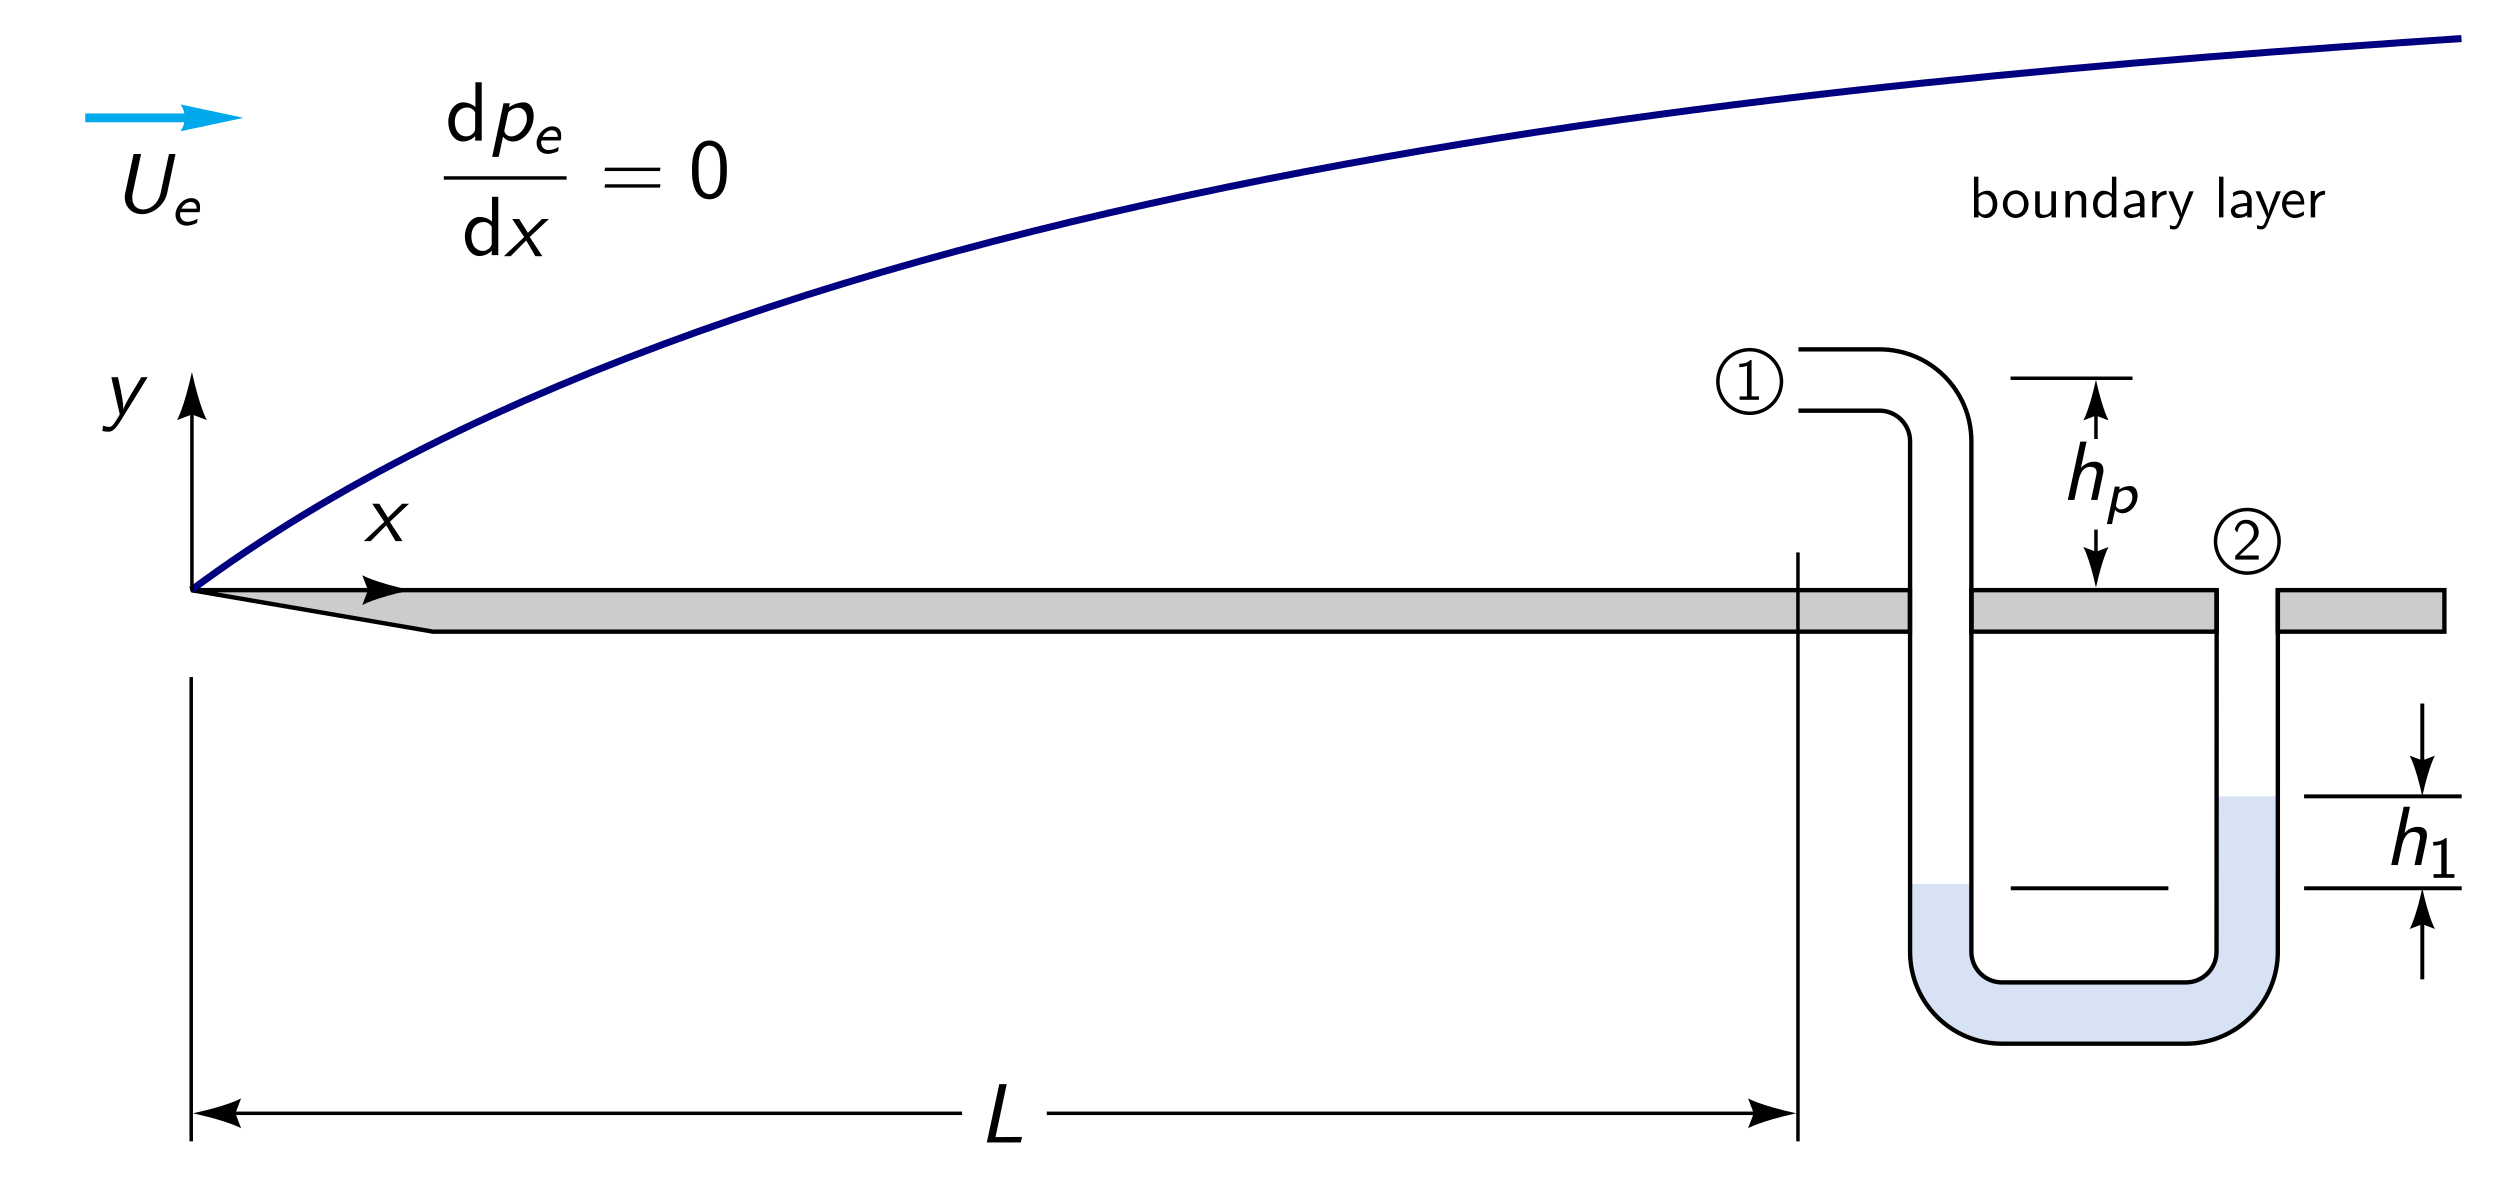 <?xml version="1.0" encoding="UTF-8" standalone="no"?>
<!-- Created with Inkscape (http://www.inkscape.org/) -->

<svg
   xmlns:dc="http://purl.org/dc/elements/1.1/"
   xmlns:cc="http://creativecommons.org/ns#"
   xmlns:rdf="http://www.w3.org/1999/02/22-rdf-syntax-ns#"
   xmlns:svg="http://www.w3.org/2000/svg"
   xmlns="http://www.w3.org/2000/svg"
   xmlns:sodipodi="http://sodipodi.sourceforge.net/DTD/sodipodi-0.dtd"
   xmlns:inkscape="http://www.inkscape.org/namespaces/inkscape"
   id="svg2"
   version="1.1"
   inkscape:version="0.92.2 (5c3e80d, 2017-08-06)"
   width="356.902"
   height="168.312"
   xml:space="preserve"
   sodipodi:docname="Problema_Teo_C1.svg"><sodipodi:namedview
     pagecolor="#ffffff"
     bordercolor="#666666"
     borderopacity="1"
     objecttolerance="10"
     gridtolerance="10"
     guidetolerance="10"
     inkscape:pageopacity="0"
     inkscape:pageshadow="2"
     inkscape:window-width="3840"
     inkscape:window-height="1973"
     id="namedview4"
     showgrid="false"
     showguides="false"
     inkscape:guide-bbox="true"
     inkscape:zoom="4.2233057"
     inkscape:cx="202.38723"
     inkscape:cy="88.640118"
     inkscape:window-x="-18"
     inkscape:window-y="-18"
     inkscape:window-maximized="1"
     inkscape:current-layer="g10"
     fit-margin-top="5"
     fit-margin-left="5"
     fit-margin-right="5"
     fit-margin-bottom="5"><sodipodi:guide
       orientation="1,0"
       position="158.238,85.472"
       id="guide4272"
       inkscape:locked="false" /><sodipodi:guide
       orientation="1,0"
       position="256.702,-25.979"
       id="guide4274"
       inkscape:locked="false" /><sodipodi:guide
       orientation="1,0"
       position="316.745,83.564"
       id="guide4276"
       inkscape:locked="false" /><sodipodi:guide
       orientation="1,0"
       position="324.866,84.572"
       id="guide4278"
       inkscape:locked="false" /><sodipodi:guide
       orientation="1,0"
       position="141.983,100.552"
       id="guide6151"
       inkscape:locked="false" /><sodipodi:guide
       id="guide6542"
       position="27.298,75.271"
       orientation="1,0"
       inkscape:locked="false" /></sodipodi:namedview><defs
     id="defs6"><clipPath
       clipPathUnits="userSpaceOnUse"
       id="clipPath18"><path
         inkscape:connector-curvature="0"
         d="m -1,667 578,0 0,-668 -578,0 0,668 z"
         id="path20" /></clipPath><clipPath
       clipPathUnits="userSpaceOnUse"
       id="clipPath24"><path
         inkscape:connector-curvature="0"
         d="m 0,666.06 576,0 0,-666 -576,0 0,666 z"
         id="path26" /></clipPath><clipPath
       clipPathUnits="userSpaceOnUse"
       id="clipPath500"><path
         inkscape:connector-curvature="0"
         d="m 55.17,302.62 180,0 0,-9 -180,0 0,9 z"
         id="path502" /></clipPath><clipPath
       clipPathUnits="userSpaceOnUse"
       id="clipPath548"><path
         inkscape:connector-curvature="0"
         d="m 45.05,379.82 207.35,0 0,-133.66 -207.35,0 0,133.66 z"
         clip-rule="evenodd"
         id="path550" /></clipPath><clipPath
       clipPathUnits="userSpaceOnUse"
       id="clipPath554"><path
         inkscape:connector-curvature="0"
         d="m -1,667 578,0 0,-668 -578,0 0,668 z"
         id="path556" /></clipPath><clipPath
       clipPathUnits="userSpaceOnUse"
       id="clipPath560"><path
         inkscape:connector-curvature="0"
         d="m 0,666.06 576,0 0,-666 -576,0 0,666 z"
         id="path562" /></clipPath><clipPath
       clipPathUnits="userSpaceOnUse"
       id="clipPath628"><path
         inkscape:connector-curvature="0"
         d="m -1,667 578,0 0,-668 -578,0 0,668 z"
         id="path630" /></clipPath><clipPath
       clipPathUnits="userSpaceOnUse"
       id="clipPath634"><path
         inkscape:connector-curvature="0"
         d="m 0,666.06 576,0 0,-666 -576,0 0,666 z"
         id="path636" /></clipPath><clipPath
       clipPathUnits="userSpaceOnUse"
       id="clipPath646"><path
         inkscape:connector-curvature="0"
         d="m 302.76,468.93 202.34,0 0,-63.85 -202.34,0 0,63.85 z"
         clip-rule="evenodd"
         id="path648" /></clipPath><clipPath
       clipPathUnits="userSpaceOnUse"
       id="clipPath652"><path
         inkscape:connector-curvature="0"
         d="m -1,667 578,0 0,-668 -578,0 0,668 z"
         id="path654" /></clipPath><clipPath
       clipPathUnits="userSpaceOnUse"
       id="clipPath658"><path
         inkscape:connector-curvature="0"
         d="m 0,666.06 576,0 0,-666 -576,0 0,666 z"
         id="path660" /></clipPath><clipPath
       clipPathUnits="userSpaceOnUse"
       id="clipPath714"><path
         inkscape:connector-curvature="0"
         d="m -1,667 578,0 0,-668 -578,0 0,668 z"
         id="path716" /></clipPath><clipPath
       clipPathUnits="userSpaceOnUse"
       id="clipPath720"><path
         inkscape:connector-curvature="0"
         d="m 0,666.06 576,0 0,-666 -576,0 0,666 z"
         id="path722" /></clipPath><clipPath
       clipPathUnits="userSpaceOnUse"
       id="clipPath732"><path
         inkscape:connector-curvature="0"
         d="m 276.66,225.91 235,0 0,-9 -235,0 0,9 z"
         id="path734" /></clipPath><clipPath
       clipPathUnits="userSpaceOnUse"
       id="clipPath780"><path
         inkscape:connector-curvature="0"
         d="m 265.63,310.91 252.78,0 0,-139.92 -252.78,0 0,139.92 z"
         clip-rule="evenodd"
         id="path782" /></clipPath><clipPath
       clipPathUnits="userSpaceOnUse"
       id="clipPath786"><path
         inkscape:connector-curvature="0"
         d="m -1,667 578,0 0,-668 -578,0 0,668 z"
         id="path788" /></clipPath><clipPath
       clipPathUnits="userSpaceOnUse"
       id="clipPath792"><path
         inkscape:connector-curvature="0"
         d="m 0,666.06 576,0 0,-666 -576,0 0,666 z"
         id="path794" /></clipPath><clipPath
       clipPathUnits="userSpaceOnUse"
       id="clipPath892"><path
         inkscape:connector-curvature="0"
         d="m -1,667 578,0 0,-668 -578,0 0,668 z"
         id="path894" /></clipPath><clipPath
       clipPathUnits="userSpaceOnUse"
       id="clipPath898"><path
         inkscape:connector-curvature="0"
         d="m 0,666.06 576,0 0,-666 -576,0 0,666 z"
         id="path900" /></clipPath><clipPath
       clipPathUnits="userSpaceOnUse"
       id="clipPath1016"><path
         inkscape:connector-curvature="0"
         d="m 11.7,527.12 29.43,0 0,-20.7 -29.43,0 0,20.7 z"
         clip-rule="evenodd"
         id="path1018" /></clipPath><clipPath
       clipPathUnits="userSpaceOnUse"
       id="clipPath1022"><path
         inkscape:connector-curvature="0"
         d="m -1,667 578,0 0,-668 -578,0 0,668 z"
         id="path1024" /></clipPath><clipPath
       clipPathUnits="userSpaceOnUse"
       id="clipPath1028"><path
         inkscape:connector-curvature="0"
         d="m 0,666.06 576,0 0,-666 -576,0 0,666 z"
         id="path1030" /></clipPath><clipPath
       clipPathUnits="userSpaceOnUse"
       id="clipPath1042"><path
         inkscape:connector-curvature="0"
         d="m 11,215.97 29.43,0 0,-20.7 -29.43,0 0,20.7 z"
         clip-rule="evenodd"
         id="path1044" /></clipPath><clipPath
       clipPathUnits="userSpaceOnUse"
       id="clipPath1048"><path
         inkscape:connector-curvature="0"
         d="m -1,667 578,0 0,-668 -578,0 0,668 z"
         id="path1050" /></clipPath><clipPath
       clipPathUnits="userSpaceOnUse"
       id="clipPath1054"><path
         inkscape:connector-curvature="0"
         d="m 0,666.06 576,0 0,-666 -576,0 0,666 z"
         id="path1056" /></clipPath></defs><g
     id="g10"
     inkscape:groupmode="layer"
     inkscape:label="White_4th"
     transform="matrix(1.25,0,0,-1.25,-136.298,515.791)"><path
       style="font-style:normal;font-variant:normal;font-weight:normal;font-stretch:normal;letter-spacing:normal;word-spacing:normal;text-anchor:start;fill:#000000;stroke:#000000;stroke-width:0;stroke-linecap:butt;stroke-linejoin:miter;stroke-miterlimit:10.433;stroke-dasharray:none;stroke-dashoffset:0;stroke-opacity:1"
       inkscape:connector-curvature="0"
       d="m 309.086,371.526 h -0.132 c -0.398,-0.411 -0.954,-0.43 -1.276,-0.445 v -0.39 c 0.221,0.009 0.543,0.022 0.879,0.163 v -3.492 h -0.838 v -0.39 h 2.209 v 0.39 h -0.841 z"
       id="path4136" /><g
       id="g4461-1"
       transform="translate(91.793,0.046)"><path
         inkscape:connector-curvature="0"
         id="path872-6-1-7"
         style="fill:#000000;fill-opacity:1;fill-rule:nonzero;stroke:none"
         d="m 256.622,369.22 c -0.782,-3.554 -1.445,-4.647 -1.445,-4.647 l 1.445,0.547 1.445,-0.547 c 0,0 -0.664,1.093 -1.445,4.647" /><path
         inkscape:connector-curvature="0"
         id="path874-2-6-4"
         style="fill:#000000;fill-opacity:1;fill-rule:nonzero;stroke:none"
         d="m 256.622,345.47 c 0.783,3.554 1.445,4.647 1.445,4.647 l -1.445,-0.547 -1.445,0.547 c 0,0 0.665,-1.093 1.445,-4.647" /><path
         style="fill:none;stroke:#000000;stroke-width:0.4;stroke-linecap:butt;stroke-linejoin:miter;stroke-opacity:1"
         d="m 256.622,348.521 0,3.581 m 0,10.35 0,4.769"
         id="path6725-3-1-0"
         inkscape:connector-curvature="0"
         sodipodi:nodetypes="cccc" /><g
         id="g4438-9"
         transform="matrix(0.801,0,0,0.801,24.441,16.398)"><path
           style="font-style:normal;font-variant:normal;font-weight:normal;font-stretch:normal;letter-spacing:normal;word-spacing:normal;text-anchor:start;fill:#000000;stroke:#000000;stroke-width:0;stroke-linecap:butt;stroke-linejoin:miter;stroke-miterlimit:10.433;stroke-opacity:1;stroke-dasharray:none;stroke-dashoffset:0"
           inkscape:connector-curvature="0"
           d="m 290.851,426.979 0.024,0.031 0,0.029 0,0.029 0,0.026 0,0.026 0.024,0.024 0,0.024 0,0.024 0,0.022 0,0.019 0,0.022 0.024,0.019 0,0.017 0,0.019 0,0.017 0,0.017 0,0.017 0,0.014 0,0.031 0,0.031 0,0.029 0,0.029 0,0.031 0,0.031 0,0.017 0,0.017 c 0,0.729 -0.361,1.197 -1.322,1.197 -0.89,0 -1.563,-0.541 -1.875,-0.863 l 0.793,3.727 h -0.89 l -1.779,-8.315 h 0.938 l 0.577,2.719 c 0.289,1.32 0.842,1.998 1.635,1.998 0.553,0 0.962,-0.19 0.962,-0.789 0,-0.036 -0.024,-0.228 -0.024,-0.25 l -0.769,-3.679 h 0.914 z"
           id="path4144-4" /><path
           style="font-style:normal;font-variant:normal;font-weight:normal;font-stretch:normal;letter-spacing:normal;word-spacing:normal;text-anchor:start;fill:#000000;stroke:#000000;stroke-width:0;stroke-linecap:butt;stroke-linejoin:miter;stroke-miterlimit:10.433;stroke-opacity:1;stroke-dasharray:none;stroke-dashoffset:0"
           inkscape:connector-curvature="0"
           d="m 292.583,421.915 0.024,-0.019 0.024,-0.022 0.024,-0.019 0,-0.022 0.024,-0.019 0.024,-0.022 0.024,-0.019 0.024,-0.022 0.048,-0.019 0.024,-0.022 0.024,-0.019 0.024,-0.019 0.024,-0.019 0.048,-0.019 0.024,-0.019 0.024,-0.017 0.048,-0.017 0.024,-0.017 0.048,-0.014 0.048,-0.017 0.024,-0.014 0.048,-0.012 0.048,-0.012 0.024,-0.012 0.048,-0.01 0.048,-0.01 0.048,-0.007 0.048,-0.005 0.048,-0.007 0.048,-0.002 0.048,-0.002 0.048,0 c 1.034,0 2.116,1.13 2.116,2.52 0,0.587 -0.264,1.363 -1.034,1.363 -0.577,0 -1.106,-0.173 -1.587,-0.483 l -0.096,-0.546 c 0.096,0.084 0.481,0.454 1.034,0.454 0.481,0 0.938,-0.353 0.938,-1.048 0,-0.931 -0.842,-1.71 -1.611,-1.71 -0.433,0 -0.649,0.26 -0.745,0.519 l 0.385,1.784 0.096,0.546 0.072,0.402 h -0.697 l -1.13,-5.348 h 0.721 z"
           id="path4146-8" /></g></g><path
       d="m 158.485,340.491 168.682,0 v 4.741 l -196.291,0 z m 175.702,0 h 28.016 v 4.741 H 334.188 Z m 35.002,0 h 19.021 l 10e-6,4.741 h -19.021 z"
       style="fill:#cccccc;stroke:#000000;stroke-width:0.5;stroke-linecap:butt;stroke-linejoin:miter;stroke-miterlimit:4;stroke-dasharray:none;stroke-opacity:1"
       id="path796-1"
       inkscape:connector-curvature="0"
       sodipodi:nodetypes="ccccccccccccccc" /><g
       transform="translate(5.233,29.94)"
       id="g6644"><g
         id="g6640"><path
           d="m 124.422,367.702 c 0.31,0.449 0.49,0.972 0.49,1.531 0,0.559 -0.18,1.082 -0.49,1.531 l 7.198,-1.531 -7.198,-1.531"
           style="fill:#00a8ec;fill-opacity:1;fill-rule:nonzero;stroke:none"
           id="path798"
           inkscape:connector-curvature="0" /><path
           d="m 126.652,369.233 -13.113,0"
           style="fill:none;stroke:#00a8ec;stroke-width:1;stroke-linecap:butt;stroke-linejoin:miter;stroke-miterlimit:4;stroke-opacity:1;stroke-dasharray:none"
           id="path800"
           inkscape:connector-curvature="0" /></g></g><path
       d="m 327.186,311.683 0,-7.75 c 0,-5.799 4.701,-10.5 10.5,-10.5 l 21,0 c 5.799,0 10.5,4.701 10.5,10.5 l 0,17.75 -7,0 0,-17.75 c 0,-1.933 -1.567,-3.5 -3.5,-3.5 l -21,0 c -1.933,0 -3.5,1.567 -3.5,3.5 l 0,7.75 -7,0"
       style="fill:#d7e3f4;fill-opacity:1;fill-rule:nonzero;stroke:none"
       id="path812"
       inkscape:connector-curvature="0" /><path
       d="m 314.436,372.733 9.25,0 c 5.799,0 10.5,-4.701 10.5,-10.5 l 0,-58.3 c 0,-1.933 1.567,-3.5 3.5,-3.5 l 21,0 c 1.933,0 3.499,1.567 3.5,3.5 l 0.018,41.4 m -47.768,20.4 9.25,0 c 1.933,0 3.5,-1.567 3.5,-3.5 l 0,-58.3 c 0,-5.799 4.701,-10.5 10.5,-10.5 l 21,0 c 5.799,0 10.499,4.701 10.5,10.5 l 0.004,41.5"
       style="fill:none;stroke:#000000;stroke-width:0.5;stroke-linecap:butt;stroke-linejoin:miter;stroke-miterlimit:4;stroke-opacity:1;stroke-dasharray:none"
       id="path814"
       inkscape:connector-curvature="0"
       sodipodi:nodetypes="cssssssccssssssc" /><path
       sodipodi:nodetypes="cccccccc"
       d="m 372.186,321.683 18,0 m -4.5,2.85 0,7.75 m -47,-21.1 18,0 m 15.5,0 18,0"
       style="fill:none;stroke:#000000;stroke-width:0.45;stroke-linecap:butt;stroke-linejoin:miter;stroke-miterlimit:4;stroke-opacity:1;stroke-dasharray:none"
       id="path820"
       inkscape:connector-curvature="0" /><path
       d="m 385.686,321.683 c 0.782,3.554 1.445,4.647 1.445,4.647 l -1.445,-0.547 -1.445,0.547 c 0,0 0.664,-1.093 1.445,-4.647"
       style="fill:#000000;fill-opacity:1;fill-rule:nonzero;stroke:none"
       id="path822"
       inkscape:connector-curvature="0" /><path
       d="m 385.686,311.183 c -0.782,-3.554 -1.445,-4.647 -1.445,-4.647 l 1.445,0.547 1.445,-0.547 c 0,0 -0.664,1.093 -1.445,4.647"
       style="fill:#000000;fill-opacity:1;fill-rule:nonzero;stroke:none"
       id="path824"
       inkscape:connector-curvature="0" /><path
       d="m 385.686,300.783 0,7.749"
       style="fill:none;stroke:#000000;stroke-width:0.45;stroke-linecap:butt;stroke-linejoin:miter;stroke-miterlimit:4;stroke-opacity:1;stroke-dasharray:none"
       id="path826"
       inkscape:connector-curvature="0" /><path
       d="m 130.877,345.233 c 64.973,48.243 187.665,58.176 259.284,63"
       style="fill:none;stroke:#000080;stroke-width:0.8;stroke-linecap:butt;stroke-linejoin:miter;stroke-miterlimit:4;stroke-opacity:1;stroke-dasharray:none;stroke-dashoffset:0"
       id="path886"
       inkscape:connector-curvature="0"
       sodipodi:nodetypes="cc" /><path
       transform="matrix(0.33,0,0,-0.33,253.261,530.599)"
       d="m 179.5,489.5 a 11,11 0 0 1 -11,11 11,11 0 0 1 -11,-11 11,11 0 0 1 11,-11 11,11 0 0 1 11,11 z"
       sodipodi:ry="11"
       sodipodi:rx="11"
       sodipodi:cy="489.5"
       sodipodi:cx="168.5"
       id="path5794-4"
       style="color:#000000;fill:none;stroke:#000000;stroke-width:1.214;marker:none;visibility:visible;display:inline;overflow:visible;enable-background:accumulate"
       sodipodi:type="arc" /><path
       transform="matrix(0.33,0,0,-0.33,310.095,512.345)"
       d="m 179.5,489.5 a 11,11 0 0 1 -11,11 11,11 0 0 1 -11,-11 11,11 0 0 1 11,-11 11,11 0 0 1 11,11 z"
       sodipodi:ry="11"
       sodipodi:rx="11"
       sodipodi:cy="489.5"
       sodipodi:cx="168.5"
       id="path5794-5"
       style="color:#000000;fill:none;stroke:#000000;stroke-width:1.214;marker:none;visibility:visible;display:inline;overflow:visible;enable-background:accumulate"
       sodipodi:type="arc" /><path
       sodipodi:nodetypes="cc"
       inkscape:connector-curvature="0"
       id="path3745-2-3"
       d="m 314.38,349.542 0,-67.264"
       style="fill:none;stroke:#000000;stroke-width:0.4;stroke-linecap:butt;stroke-linejoin:miter;stroke-opacity:1" /><path
       inkscape:connector-curvature="0"
       id="path4636"
       d="m 228.592,285.483 h 83.025"
       style="fill:none;stroke:#000000;stroke-width:0.4;stroke-linecap:butt;stroke-linejoin:miter;stroke-opacity:1"
       sodipodi:nodetypes="cc" /><path
       inkscape:connector-curvature="0"
       id="path4636-1"
       d="m 135.241,285.483 h 83.675"
       style="fill:none;stroke:#000000;stroke-width:0.4;stroke-linecap:butt;stroke-linejoin:miter;stroke-opacity:1"
       sodipodi:nodetypes="cc" /><path
       sodipodi:nodetypes="cc"
       inkscape:connector-curvature="0"
       id="path3745-2-9"
       d="m 130.877,335.305 0,-53.027"
       style="fill:none;stroke:#000000;stroke-width:0.4;stroke-linecap:butt;stroke-linejoin:miter;stroke-opacity:1" /><path
       d="m 314.18,285.483 c -4.204,0.925 -5.497,1.709 -5.497,1.709 l 0.647,-1.709 -0.647,-1.709 c 0,0 1.293,0.785 5.497,1.709"
       style="fill:#000000;fill-opacity:1;fill-rule:nonzero;stroke:none"
       id="path858-5"
       inkscape:connector-curvature="0" /><path
       d="m 131.077,285.483 c 4.204,-0.925 5.497,-1.709 5.497,-1.709 l -0.647,1.709 0.647,1.709 c 0,0 -1.293,-0.785 -5.497,-1.709"
       style="fill:#000000;fill-opacity:1;fill-rule:nonzero;stroke:none"
       id="path858-5-5-4-0"
       inkscape:connector-curvature="0" /><path
       inkscape:connector-curvature="0"
       id="path6800-0"
       d="m 352.586,369.433 -13.925,0"
       style="fill:none;stroke:#000000;stroke-width:0.4;stroke-linecap:butt;stroke-linejoin:miter;stroke-opacity:1" /><g
       transform="matrix(0,1,-1,0,476.351,214.239)"
       id="g3497-4"><path
         inkscape:connector-curvature="0"
         id="path858-5-5-4-7-0"
         style="fill:#000000;fill-opacity:1;fill-rule:nonzero;stroke:none"
         d="m 155.911,345.393 c -4.204,-0.925 -5.497,-1.709 -5.497,-1.709 l 0.647,1.709 -0.647,1.709 c 0,0 1.293,-0.785 5.497,-1.709" /><path
         style="fill:none;stroke:#000000;stroke-width:0.4;stroke-linecap:butt;stroke-linejoin:miter;stroke-opacity:1"
         d="m 130.877,345.393 22.003,0"
         id="path3164-9"
         inkscape:connector-curvature="0" /></g><path
       d="m 155.911,345.233 c -4.204,-0.925 -5.497,-1.709 -5.497,-1.709 l 0.647,1.709 -0.647,1.709 c 0,0 1.293,-0.785 5.497,-1.709"
       style="fill:#000000;fill-opacity:1;fill-rule:nonzero;stroke:none"
       id="path858-5-5-4-7"
       inkscape:connector-curvature="0" /><g
       id="g3700"
       transform="matrix(0.56,0,0,-0.56,306.307,483.113)"><g
         word-spacing="normal"
         letter-spacing="normal"
         font-size-adjust="none"
         font-stretch="normal"
         font-weight="normal"
         font-variant="normal"
         font-style="normal"
         stroke-miterlimit="10.433"
         xml:space="preserve"
         transform="matrix(0.24,0,0,-0.24,-42.078,267.677)"
         id="g3702"
         style="font-style:normal;font-variant:normal;font-weight:normal;font-stretch:normal;letter-spacing:normal;word-spacing:normal;text-anchor:start;fill:none;stroke:#000000;stroke-linecap:butt;stroke-linejoin:miter;stroke-miterlimit:10.433;stroke-opacity:1;stroke-dasharray:none;stroke-dashoffset:0"><path
           id="path3704"
           d="m 388.71,440.78 h -3.75 V 406.2 h 3.89 v 2.3 c 1.2,-1.1 3.34,-2.85 6.67,-2.85 4.98,0 9.28,4.99 9.28,11.66 0,6.17 -3.39,11.56 -8.08,11.56 -1.93,0 -5.03,-0.5 -8.01,-2.94 l 0.14,-3.04 c 0.79,1.2 2.59,2.93 5.33,2.93 2.93,0 6.73,-2.14 6.73,-8.51 0,-6.47 -4.19,-8.63 -7.23,-8.63 -1.94,0 -3.58,0.91 -4.83,3.19 v 11.02 l -0.14,3.04 z"
           inkscape:connector-curvature="0"
           style="fill:#000000;stroke-width:0" /><path
           id="path3706"
           d="m 431.36,417.15 -0.02,0.62 -0.04,0.62 -0.07,0.6 -0.1,0.6 -0.12,0.58 -0.15,0.57 -0.17,0.56 -0.2,0.55 -0.22,0.53 -0.24,0.52 -0.27,0.51 -0.29,0.48 -0.3,0.47 -0.33,0.46 -0.34,0.43 -0.37,0.42 -0.38,0.39 -0.4,0.38 -0.41,0.36 -0.43,0.33 -0.44,0.31 -0.46,0.29 -0.47,0.26 -0.48,0.24 -0.49,0.21 -0.51,0.19 -0.51,0.16 -0.52,0.14 -0.54,0.1 -0.54,0.08 -0.54,0.04 -0.56,0.02 -0.04,-3.05 c 3.48,0 7.07,-2.58 7.07,-8.47 0,-5.87 -3.39,-8.81 -7.07,-8.81 h 0 c -3.44,0 -7.03,2.8 -7.03,8.81 0,6.03 3.79,8.47 7.03,8.47 l 0.04,3.05 c -6.12,0 -10.95,-5.49 -10.95,-12.02 0,-6.56 5.08,-11.5 10.91,-11.5 5.98,0 10.95,5.03 10.95,11.5 z"
           inkscape:connector-curvature="0"
           style="fill:#000000;stroke-width:0" /><path
           id="path3708"
           d="m 454.63,428.32 h -3.89 v -14.45 c 0,-3.73 -2.78,-5.48 -5.97,-5.48 -3.55,0 -3.89,1.29 -3.89,3.43 v 16.5 h -3.89 v -16.68 c 0,-3.6 1.15,-5.99 5.28,-5.99 2.64,0 6.19,0.8 8.62,2.94 v -2.39 h 3.74 z"
           inkscape:connector-curvature="0"
           style="fill:#000000;stroke-width:0" /><path
           id="path3710"
           d="m 480.31,421.04 0,0.32 -0.01,0.31 -0.01,0.33 -0.03,0.33 -0.02,0.33 -0.04,0.33 -0.05,0.33 -0.05,0.34 -0.07,0.33 -0.08,0.33 -0.09,0.33 -0.11,0.32 -0.12,0.32 -0.14,0.31 -0.15,0.3 -0.17,0.29 -0.18,0.29 -0.21,0.27 -0.22,0.26 -0.25,0.25 -0.26,0.24 -0.29,0.22 -0.31,0.2 -0.34,0.19 -0.17,0.09 -0.19,0.08 -0.19,0.08 -0.19,0.07 -0.2,0.07 -0.21,0.06 -0.22,0.06 -0.22,0.05 -0.23,0.05 -0.24,0.04 -0.24,0.03 -0.25,0.03 -0.26,0.02 -0.27,0.02 -0.27,0.01 -0.28,0 c -4.48,0 -6.92,-3.39 -7.22,-3.8 v 3.55 h -3.59 V 406.2 h 3.89 v 12.2 c 0,3.3 1.25,7.42 5.03,7.42 4.78,0 4.83,-3.53 4.83,-5.12 v -14.5 h 3.89 z"
           inkscape:connector-curvature="0"
           style="fill:#000000;stroke-width:0" /><path
           id="path3712"
           d="m 505.94,440.78 h -3.73 v -14.66 c -2.64,2.2 -5.44,2.75 -7.28,2.75 -4.94,0 -8.82,-5.19 -8.82,-11.61 0,-6.53 3.83,-11.61 8.57,-11.61 1.64,0 4.59,0.46 7.37,3.14 l -1.64,1.3 c -1.14,-1 -2.39,-1.41 -3.69,-1.41 -3.09,0 -6.73,2.35 -6.73,8.53 0,6.58 4.3,8.61 7.23,8.61 2.24,0 3.74,-1.14 4.83,-2.73 v -9.97 c 0,-0.69 -0.05,-1.59 -1.64,-3.03 l 1.64,-1.3 v -2.59 h 3.89 z"
           inkscape:connector-curvature="0"
           style="fill:#000000;stroke-width:0" /><path
           id="path3714"
           d="m 529.87,420.59 -0.01,0.47 -0.03,0.47 -0.05,0.45 -0.07,0.44 -0.1,0.43 -0.11,0.42 -0.12,0.41 -0.15,0.4 -0.16,0.38 -0.18,0.38 -0.2,0.36 -0.21,0.34 -0.23,0.34 -0.24,0.31 -0.26,0.31 -0.27,0.29 -0.29,0.27 -0.29,0.26 -0.31,0.25 -0.33,0.23 -0.33,0.21 -0.34,0.19 -0.36,0.18 -0.36,0.16 -0.38,0.15 -0.38,0.12 -0.39,0.11 -0.4,0.09 -0.41,0.07 -0.41,0.05 -0.42,0.03 -0.43,0.01 c -3.23,0 -5.48,-0.8 -7.81,-2.14 l 0.3,-3.3 c 2.58,1.84 5.08,2.5 7.51,2.5 2.35,0 4.35,-2 4.35,-5.69 v -2.14 c -7.49,-0.09 -13.82,-2.19 -13.82,-6.58 0,-2.14 1.35,-6.17 5.69,-6.17 0.69,0 5.38,0.1 8.27,2.35 l -1.85,1.64 c -1.44,-0.89 -3.34,-0.96 -3.89,-0.96 -2.39,0 -4.62,1.16 -4.62,3.25 0,3.49 8.06,3.83 10.22,3.94 v -3.09 c 0,-0.96 0,-2.19 -1.71,-3.14 l 1.85,-1.64 v -1.8 h 3.73 z"
           inkscape:connector-curvature="0"
           style="fill:#000000;stroke-width:0" /><path
           id="path3716"
           d="m 540.26,416.86 0.01,0.46 0.03,0.45 0.05,0.45 0.08,0.44 0.09,0.42 0.1,0.42 0.13,0.4 0.15,0.4 0.16,0.38 0.18,0.38 0.2,0.36 0.21,0.35 0.23,0.33 0.25,0.32 0.26,0.31 0.27,0.3 0.29,0.28 0.31,0.26 0.31,0.25 0.33,0.24 0.34,0.22 0.36,0.2 0.37,0.18 0.37,0.17 0.39,0.16 0.4,0.13 0.41,0.12 0.42,0.09 0.43,0.08 0.44,0.06 0.45,0.04 0.45,0.02 v 3.34 c -4.44,-0.05 -7.17,-2.5 -8.72,-4.78 v 4.53 h -3.5 V 406.2 h 3.75 z"
           inkscape:connector-curvature="0"
           style="fill:#000000;stroke-width:0" /><path
           id="path3718"
           d="m 571.69,428.32 h -3.73 c -6.49,-15.84 -6.58,-18.14 -6.63,-19.28 h -0.05 c -0.29,3.33 -4.29,12.6 -4.48,13.05 l -2.69,6.23 h -3.93 l 9.65,-22.12 c -0.59,-1.55 -1.59,-4.03 -1.8,-4.49 -1.28,-2.89 -2.13,-2.89 -2.82,-2.89 -0.8,0 -2.39,0.21 -3.89,0.8 l 0.29,-3.23 c 1.1,-0.25 2.5,-0.41 3.6,-0.41 1.73,0 3.57,0.61 5.62,5.69 z"
           inkscape:connector-curvature="0"
           style="fill:#000000;stroke-width:0" /><polygon
           id="polygon3720"
           points="596.96,440.78 593.22,440.78 593.22,406.2 596.96,406.2 "
           style="fill:#000000;stroke-width:0" /><path
           id="path3722"
           d="m 620.95,420.59 -0.02,0.47 -0.03,0.47 -0.05,0.45 -0.07,0.44 -0.09,0.43 -0.11,0.42 -0.13,0.41 -0.15,0.4 -0.16,0.38 -0.18,0.38 -0.2,0.36 -0.21,0.34 -0.23,0.34 -0.24,0.31 -0.26,0.31 -0.27,0.29 -0.28,0.27 -0.3,0.26 -0.31,0.25 -0.32,0.23 -0.33,0.21 -0.35,0.19 -0.35,0.18 -0.37,0.16 -0.37,0.15 -0.38,0.12 -0.4,0.11 -0.4,0.09 -0.4,0.07 -0.42,0.05 -0.42,0.03 -0.42,0.01 c -3.24,0 -5.49,-0.8 -7.82,-2.14 l 0.3,-3.3 c 2.58,1.84 5.08,2.5 7.52,2.5 2.34,0 4.34,-2 4.34,-5.69 v -2.14 c -7.48,-0.09 -13.81,-2.19 -13.81,-6.58 0,-2.14 1.34,-6.17 5.69,-6.17 0.68,0 5.37,0.1 8.26,2.35 l -1.84,1.64 c -1.44,-0.89 -3.35,-0.96 -3.89,-0.96 -2.39,0 -4.63,1.16 -4.63,3.25 0,3.49 8.06,3.83 10.22,3.94 v -3.09 c 0,-0.96 0,-2.19 -1.7,-3.14 l 1.84,-1.64 v -1.8 h 3.74 z"
           inkscape:connector-curvature="0"
           style="fill:#000000;stroke-width:0" /><path
           id="path3724"
           d="m 645.73,428.32 h -3.74 c -6.48,-15.84 -6.58,-18.14 -6.62,-19.28 h -0.05 c -0.3,3.33 -4.3,12.6 -4.48,13.05 l -2.69,6.23 h -3.94 l 9.66,-22.12 c -0.6,-1.55 -1.6,-4.03 -1.8,-4.49 -1.28,-2.89 -2.14,-2.89 -2.83,-2.89 -0.79,0 -2.39,0.21 -3.89,0.8 l 0.3,-3.23 c 1.09,-0.25 2.5,-0.41 3.59,-0.41 1.74,0 3.58,0.61 5.63,5.69 z"
           inkscape:connector-curvature="0"
           style="fill:#000000;stroke-width:0" /><path
           id="path3726"
           d="m 665.61,417.11 0,0.16 0,0.18 0,0.19 0,0.19 -0.01,0.21 0,0.22 -0.01,0.23 -0.01,0.23 -0.02,0.24 -0.02,0.25 -0.02,0.26 -0.02,0.26 -0.03,0.27 -0.04,0.27 -0.04,0.28 -0.04,0.29 -0.05,0.28 -0.06,0.29 -0.06,0.3 -0.07,0.29 -0.08,0.3 -0.08,0.29 -0.09,0.3 -0.1,0.3 -0.11,0.3 -0.12,0.3 -0.12,0.29 -0.14,0.3 -0.14,0.29 -0.16,0.29 -0.16,0.29 -0.18,0.28 c -2.05,3.09 -5.1,3.64 -6.88,3.64 -5.53,0 -10.01,-5.28 -10.01,-11.71 0,-6.57 4.78,-11.81 10.75,-11.81 3.14,0 5.98,1.19 7.92,2.6 l -0.3,3.23 c -3.14,-2.59 -6.42,-2.8 -7.56,-2.8 -4,0 -7.19,3.55 -7.33,8.43 l 0.25,2.75 c 0.8,3.78 3.44,6.26 6.28,6.26 2.58,0 5.38,-1.69 6.02,-6.26 h -12.3 l -0.25,-2.75 z"
           inkscape:connector-curvature="0"
           style="fill:#000000;stroke-width:0" /><path
           id="path3728"
           d="m 674.9,416.86 0.01,0.46 0.03,0.45 0.05,0.45 0.07,0.44 0.09,0.42 0.11,0.42 0.12,0.4 0.15,0.4 0.16,0.38 0.18,0.38 0.2,0.36 0.21,0.35 0.23,0.33 0.25,0.32 0.26,0.31 0.28,0.3 0.28,0.28 0.31,0.26 0.31,0.25 0.33,0.24 0.35,0.22 0.35,0.2 0.37,0.18 0.38,0.17 0.39,0.16 0.4,0.13 0.41,0.12 0.42,0.09 0.42,0.08 0.44,0.06 0.45,0.04 0.45,0.02 v 3.34 c -4.43,-0.05 -7.17,-2.5 -8.71,-4.78 v 4.53 h -3.5 V 406.2 h 3.75 z"
           inkscape:connector-curvature="0"
           style="fill:#000000;stroke-width:0" /></g></g><g
       transform="matrix(0.801,0,0,0.801,20.916,49.289)"
       id="g4423"><path
         id="path4102"
         d="m 135.043,431.653 h -0.935 l -1.197,-5.583 c -0.325,-1.51 -1.474,-2.325 -2.503,-2.325 -0.695,0 -1.534,0.409 -1.534,1.678 0,0.286 0.046,0.599 0.06,0.647 l 1.195,5.583 h -1.063 l -1.197,-5.583 c -0.051,-0.204 -0.06,-0.264 -0.06,-0.587 0,-1.402 1.017,-2.407 2.453,-2.407 1.618,0 3.234,1.351 3.585,2.994 z"
         inkscape:connector-curvature="0"
         style="font-style:normal;font-variant:normal;font-weight:normal;font-stretch:normal;letter-spacing:normal;word-spacing:normal;text-anchor:start;fill:#000000;stroke:#000000;stroke-width:0;stroke-linecap:butt;stroke-linejoin:miter;stroke-miterlimit:10.433;stroke-opacity:1;stroke-dasharray:none;stroke-dashoffset:0" /><path
         id="path4104"
         d="m 138.469,423.355 0.005,0.029 0.007,0.029 0.005,0.029 0.005,0.029 0.005,0.029 0.005,0.026 0.005,0.026 0.002,0.026 0.005,0.026 0.002,0.026 0.005,0.024 0.002,0.026 0.002,0.024 0.002,0.024 0.002,0.022 0.002,0.024 0.002,0.022 0,0.019 0.002,0.022 0,0.019 0.002,0.022 0,0.017 0.002,0.019 0,0.017 0,0.017 0,0.017 0.002,0.017 0,0.014 0,0.014 0,0.012 0,0.014 0,0.012 -0.486,-0.192 h -2.178 c 0.387,0.729 0.94,0.955 1.315,0.955 0.863,0 0.863,-0.813 0.863,-0.955 l 0.486,0.192 c 0,0.481 -0.125,0.772 -0.32,0.964 -0.281,0.293 -0.654,0.353 -0.921,0.353 -1.197,0 -2.267,-1.224 -2.267,-2.383 0,-0.81 0.558,-1.546 1.573,-1.546 0.779,0 1.484,0.375 1.493,0.416 0.026,0.053 0.074,0.488 0.082,0.579 -0.442,-0.279 -0.995,-0.445 -1.45,-0.445 -0.702,0 -1.046,0.539 -1.046,1.089 0,0.118 0,0.132 0.024,0.277 z"
         inkscape:connector-curvature="0"
         style="font-style:normal;font-variant:normal;font-weight:normal;font-stretch:normal;letter-spacing:normal;word-spacing:normal;text-anchor:start;fill:#000000;stroke:#000000;stroke-width:0;stroke-linecap:butt;stroke-linejoin:miter;stroke-miterlimit:10.433;stroke-opacity:1;stroke-dasharray:none;stroke-dashoffset:0" /></g><g
       transform="matrix(0.801,0,0,0.801,43.784,50.989)"
       id="g4427"><path
         id="path4106"
         d="m 150.15,439.761 h -0.899 v -3.525 c -0.635,0.531 -1.308,0.661 -1.75,0.661 -1.188,0 -2.118,-1.246 -2.118,-2.792 0,-1.57 0.921,-2.792 2.058,-2.792 0.394,0 1.104,0.111 1.772,0.757 l -0.394,0.31 c -0.274,-0.24 -0.575,-0.337 -0.885,-0.337 -0.745,0 -1.621,0.563 -1.621,2.051 0,1.582 1.034,2.07 1.741,2.07 0.536,0 0.897,-0.274 1.159,-0.659 v -2.397 c 0,-0.164 -0.01,-0.382 -0.394,-0.729 l 0.394,-0.31 v -0.625 h 0.938 z"
         inkscape:connector-curvature="0"
         style="font-style:normal;font-variant:normal;font-weight:normal;font-stretch:normal;letter-spacing:normal;word-spacing:normal;text-anchor:start;fill:#000000;stroke:#000000;stroke-width:0;stroke-linecap:butt;stroke-linejoin:miter;stroke-miterlimit:10.433;stroke-dasharray:none;stroke-dashoffset:0;stroke-opacity:1" /><path
         id="path4108"
         d="m 153.189,431.999 0.017,-0.022 0.019,-0.022 0.022,-0.022 0.022,-0.024 0.024,-0.026 0.026,-0.024 0.026,-0.026 0.029,-0.029 0.031,-0.026 0.031,-0.029 0.034,-0.029 0.036,-0.029 0.038,-0.029 0.038,-0.029 0.043,-0.026 0.043,-0.029 0.043,-0.026 0.048,-0.026 0.051,-0.024 0.051,-0.024 0.053,-0.024 0.055,-0.022 0.058,-0.019 0.06,-0.019 0.062,-0.017 0.065,-0.017 0.067,-0.012 0.067,-0.012 0.072,-0.01 0.074,-0.005 0.074,-0.005 0.079,-0.002 c 1.411,0 2.912,1.654 2.912,3.643 0,1.017 -0.454,1.94 -1.402,1.94 -0.743,0 -1.56,-0.301 -2.123,-0.721 l 0.048,-0.558 c 0.527,0.454 1.007,0.515 1.248,0.515 0.745,0 1.26,-0.613 1.26,-1.512 0,-1.351 -1.14,-2.575 -2.243,-2.575 -0.813,0 -0.981,0.743 -0.981,0.791 0,0.012 0.034,0.144 0.034,0.171 l 0.481,2.251 c 0.048,0.202 0.06,0.214 0.202,0.361 l -0.048,0.558 0.12,0.592 h -0.897 l -1.616,-7.646 h 0.931 z"
         inkscape:connector-curvature="0"
         style="font-style:normal;font-variant:normal;font-weight:normal;font-stretch:normal;letter-spacing:normal;word-spacing:normal;text-anchor:start;fill:#000000;stroke:#000000;stroke-width:0;stroke-linecap:butt;stroke-linejoin:miter;stroke-miterlimit:10.433;stroke-dasharray:none;stroke-dashoffset:0;stroke-opacity:1" /><path
         id="path4110"
         d="m 161.408,431.461 0.005,0.031 0.007,0.029 0.005,0.029 0.005,0.029 0.005,0.026 0.005,0.029 0.005,0.026 0.005,0.026 0.002,0.026 0.005,0.026 0.002,0.024 0.002,0.026 0.002,0.024 0.002,0.022 0.002,0.024 0.002,0.022 0.002,0.024 0.002,0.019 v 0.022 l 0.002,0.019 v 0.019 l 0.002,0.019 v 0.019 0.017 l 0.002,0.017 v 0.017 0.017 0.014 0.014 0.012 0.014 0.01 l -0.483,-0.19 h -2.181 c 0.387,0.729 0.94,0.955 1.315,0.955 0.866,0 0.866,-0.813 0.866,-0.955 l 0.483,0.19 c 0,0.481 -0.123,0.774 -0.32,0.967 -0.281,0.293 -0.652,0.353 -0.921,0.353 -1.197,0 -2.267,-1.224 -2.267,-2.383 0,-0.81 0.56,-1.546 1.575,-1.546 0.777,0 1.484,0.375 1.491,0.416 0.026,0.053 0.074,0.488 0.082,0.579 -0.442,-0.279 -0.995,-0.445 -1.45,-0.445 -0.702,0 -1.044,0.539 -1.044,1.089 0,0.118 0,0.132 0.022,0.274 z"
         inkscape:connector-curvature="0"
         style="font-style:normal;font-variant:normal;font-weight:normal;font-stretch:normal;letter-spacing:normal;word-spacing:normal;text-anchor:start;fill:#000000;stroke:#000000;stroke-width:0;stroke-linecap:butt;stroke-linejoin:miter;stroke-miterlimit:10.433;stroke-dasharray:none;stroke-dashoffset:0;stroke-opacity:1" /><polyline
         id="polyline4112"
         points="459,399 531.96,399 531.96,401.04 459,401.04 "
         style="font-style:normal;font-variant:normal;font-weight:normal;font-stretch:normal;letter-spacing:normal;word-spacing:normal;text-anchor:start;fill:#000000;fill-rule:nonzero;stroke:#000000;stroke-width:0;stroke-linecap:butt;stroke-linejoin:miter;stroke-miterlimit:10.433;stroke-dasharray:none;stroke-dashoffset:0;stroke-opacity:1"
         transform="matrix(0.24,0,0,0.24,34.585,330.113)" /><path
         id="path4114"
         d="m 152.514,423.43 h -0.897 v -3.525 c -0.635,0.529 -1.308,0.661 -1.75,0.661 -1.188,0 -2.118,-1.248 -2.118,-2.792 0,-1.57 0.918,-2.792 2.058,-2.792 0.394,0 1.104,0.111 1.772,0.755 l -0.394,0.313 c -0.274,-0.24 -0.575,-0.339 -0.885,-0.339 -0.745,0 -1.621,0.565 -1.621,2.053 0,1.58 1.034,2.068 1.741,2.068 0.536,0 0.897,-0.274 1.159,-0.656 v -2.397 c 0,-0.166 -0.01,-0.382 -0.394,-0.729 l 0.394,-0.313 v -0.623 h 0.935 z"
         inkscape:connector-curvature="0"
         style="font-style:normal;font-variant:normal;font-weight:normal;font-stretch:normal;letter-spacing:normal;word-spacing:normal;text-anchor:start;fill:#000000;stroke:#000000;stroke-width:0;stroke-linecap:butt;stroke-linejoin:miter;stroke-miterlimit:10.433;stroke-dasharray:none;stroke-dashoffset:0;stroke-opacity:1" /><polygon
         id="polygon4116"
         points="510.03,364.93 521.44,375.64 517.31,375.64 508.94,367.43 503.77,375.64 499.63,375.64 506.75,364.93 494.64,353.52 498.72,353.52 507.94,362.88 513.42,353.52 517.56,353.52 "
         style="font-style:normal;font-variant:normal;font-weight:normal;font-stretch:normal;letter-spacing:normal;word-spacing:normal;text-anchor:start;fill:#000000;stroke:#000000;stroke-width:0;stroke-linecap:butt;stroke-linejoin:miter;stroke-miterlimit:10.433;stroke-dasharray:none;stroke-dashoffset:0;stroke-opacity:1"
         transform="matrix(0.24,0,0,0.24,34.585,330.113)" /><polygon
         id="polygon4118"
         points="587.43,404.11 587.73,406.11 554.81,406.11 554.45,404.11 "
         style="font-style:normal;font-variant:normal;font-weight:normal;font-stretch:normal;letter-spacing:normal;word-spacing:normal;text-anchor:start;fill:#000000;stroke:#000000;stroke-width:0;stroke-linecap:butt;stroke-linejoin:miter;stroke-miterlimit:10.433;stroke-dasharray:none;stroke-dashoffset:0;stroke-opacity:1"
         transform="matrix(0.24,0,0,0.24,34.585,330.113)" /><polygon
         id="polygon4120"
         points="587.43,394.3 587.73,396.28 554.81,396.28 554.45,394.3 "
         style="font-style:normal;font-variant:normal;font-weight:normal;font-stretch:normal;letter-spacing:normal;word-spacing:normal;text-anchor:start;fill:#000000;stroke:#000000;stroke-width:0;stroke-linecap:butt;stroke-linejoin:miter;stroke-miterlimit:10.433;stroke-dasharray:none;stroke-dashoffset:0;stroke-opacity:1"
         transform="matrix(0.24,0,0,0.24,34.585,330.113)" /><path
         id="path4122"
         d="m 185.104,427.241 v 0.18 l -0.002,0.183 -0.005,0.185 -0.007,0.19 -0.012,0.19 -0.014,0.192 -0.019,0.195 -0.026,0.192 -0.031,0.195 -0.036,0.195 -0.046,0.192 -0.051,0.195 -0.06,0.19 -0.034,0.094 -0.036,0.096 -0.038,0.091 -0.041,0.094 -0.043,0.091 -0.046,0.091 c -0.491,0.899 -1.318,1.188 -1.931,1.188 -0.707,0 -1.544,-0.322 -2.037,-1.39 -0.394,-0.875 -0.454,-1.868 -0.454,-2.83 0,-0.943 0.048,-1.818 0.406,-2.693 0.481,-1.149 1.39,-1.472 2.075,-1.472 l 0.01,0.729 c -0.623,0 -1.111,0.457 -1.351,1.318 -0.192,0.683 -0.204,1.33 -0.204,2.265 0,0.755 0,1.474 0.204,2.13 0.07,0.231 0.37,1.209 1.342,1.209 0.933,0 1.246,-0.909 1.33,-1.123 0.224,-0.673 0.224,-1.476 0.224,-2.217 0,-0.791 0,-1.546 -0.214,-2.299 -0.31,-1.094 -0.947,-1.284 -1.33,-1.284 v 0 l -0.01,-0.729 c 0.873,0 1.63,0.491 2.013,1.318 0.356,0.777 0.476,1.568 0.476,2.847 z"
         inkscape:connector-curvature="0"
         style="font-style:normal;font-variant:normal;font-weight:normal;font-stretch:normal;letter-spacing:normal;word-spacing:normal;text-anchor:start;fill:#000000;stroke:#000000;stroke-width:0;stroke-linecap:butt;stroke-linejoin:miter;stroke-miterlimit:10.433;stroke-dasharray:none;stroke-dashoffset:0;stroke-opacity:1" /></g><path
       style="font-style:normal;font-variant:normal;font-weight:normal;font-stretch:normal;letter-spacing:normal;word-spacing:normal;text-anchor:start;fill:#000000;stroke:#000000;stroke-width:0;stroke-linecap:butt;stroke-linejoin:miter;stroke-miterlimit:10.433;stroke-opacity:1;stroke-dasharray:none;stroke-dashoffset:0"
       inkscape:connector-curvature="0"
       d="m 125.897,369.553 h -0.718 l -1.305,-2.158 c -0.298,-0.528 -0.672,-1.207 -0.759,-1.544 h -0.01 c 0.01,0.065 0.01,0.135 0.01,0.241 0,0.497 -0.171,1.456 -0.277,1.956 l -0.327,1.506 h -0.759 l 0.934,-4.124 c 0,-0.021 0.027,-0.104 0.027,-0.117 0,-0.056 -0.439,-0.737 -0.518,-0.851 -0.277,-0.424 -0.429,-0.587 -0.67,-0.587 -0.164,0 -0.47,0.041 -0.72,0.154 l -0.079,-0.622 c 0.26,-0.058 0.518,-0.079 0.672,-0.079 0.279,0 0.674,0.039 1.344,1.123 z"
       id="path4124" /><polygon
       transform="matrix(0.193,0,0,0.193,17.465,276.002)"
       style="font-style:normal;font-variant:normal;font-weight:normal;font-stretch:normal;letter-spacing:normal;word-spacing:normal;text-anchor:start;fill:#000000;stroke:#000000;stroke-width:0;stroke-linecap:butt;stroke-linejoin:miter;stroke-miterlimit:10.433;stroke-opacity:1;stroke-dasharray:none;stroke-dashoffset:0"
       points="694.74,409.84 701.86,399.13 689.75,387.72 693.83,387.72 703.05,397.08 708.53,387.72 712.68,387.72 705.15,399.13 716.55,409.84 712.43,409.84 704.05,401.63 698.88,409.84 "
       id="polygon4126" /><path
       style="font-style:normal;font-variant:normal;font-weight:normal;font-stretch:normal;letter-spacing:normal;word-spacing:normal;text-anchor:start;fill:#000000;stroke:#000000;stroke-width:0;stroke-linecap:butt;stroke-linejoin:miter;stroke-miterlimit:10.433;stroke-dasharray:none;stroke-dashoffset:0;stroke-opacity:1"
       inkscape:connector-curvature="0"
       d="m 224.015,288.813 h -0.851 l -1.421,-6.658 h 3.884 l 0.137,0.632 c -0.855,-0.01 -1.719,-0.017 -2.572,-0.017 h -0.46 z"
       id="path4134" /><path
       style="font-style:normal;font-variant:normal;font-weight:normal;font-stretch:normal;letter-spacing:normal;word-spacing:normal;text-anchor:start;fill:#000000;stroke:#000000;stroke-width:0;stroke-linecap:butt;stroke-linejoin:miter;stroke-miterlimit:10.433;stroke-dasharray:none;stroke-dashoffset:0;stroke-opacity:1"
       inkscape:connector-curvature="0"
       d="m 365.156,349.981 -0.833,-0.832 v -0.43 h 2.68 v 0.476 h -1.222 c -0.081,0 -0.16,-0.007 -0.24,-0.007 h -0.733 c 0.214,0.187 0.724,0.693 0.933,0.887 0.128,0.12 0.47,0.403 0.598,0.524 0.301,0.302 0.664,0.658 0.664,1.228 0,0.774 -0.545,1.445 -1.429,1.445 -0.767,0 -1.144,-0.524 -1.305,-1.101 0.081,-0.115 0.115,-0.154 0.129,-0.175 0.012,-0.012 0.08,-0.101 0.147,-0.194 0.132,0.516 0.322,1.041 0.933,1.041 0.632,0 0.973,-0.503 0.973,-1.027 0,-0.571 -0.383,-0.954 -0.779,-1.356 z"
       id="path4138" /><g
       transform="matrix(0.801,0,0,0.801,140.574,-25.26)"
       id="g4442"><path
         id="path4148"
         d="m 306.601,426.979 v 0.031 0.029 0.029 l 0.024,0.026 v 0.026 0.024 0.024 0.024 0.022 l 0.024,0.019 v 0.022 0.019 0.017 0.019 0.017 0.017 0.017 0.014 0.031 0.031 0.029 0.029 0.031 0.031 l 0.024,0.017 v 0.017 c 0,0.729 -0.361,1.197 -1.322,1.197 -0.914,0 -1.563,-0.541 -1.875,-0.863 l 0.769,3.727 h -0.89 l -1.779,-8.315 h 0.938 l 0.577,2.719 c 0.289,1.32 0.842,1.998 1.635,1.998 0.553,0 0.962,-0.19 0.962,-0.789 0,-0.036 -0.024,-0.228 -0.024,-0.25 l -0.769,-3.679 h 0.938 z"
         inkscape:connector-curvature="0"
         style="font-style:normal;font-variant:normal;font-weight:normal;font-stretch:normal;letter-spacing:normal;word-spacing:normal;text-anchor:start;fill:#000000;stroke:#000000;stroke-width:0;stroke-linecap:butt;stroke-linejoin:miter;stroke-miterlimit:10.433;stroke-dasharray:none;stroke-dashoffset:0;stroke-opacity:1" /><path
         id="path4150"
         d="m 309.486,427.193 h -0.192 c -0.553,-0.503 -1.226,-0.536 -1.731,-0.551 v -0.531 c 0.313,0.01 0.745,0.026 1.154,0.192 v -4.256 h -1.106 v -0.527 h 2.982 v 0.527 h -1.106 z"
         inkscape:connector-curvature="0"
         style="font-style:normal;font-variant:normal;font-weight:normal;font-stretch:normal;letter-spacing:normal;word-spacing:normal;text-anchor:start;fill:#000000;stroke:#000000;stroke-width:0;stroke-linecap:butt;stroke-linejoin:miter;stroke-miterlimit:10.433;stroke-dasharray:none;stroke-dashoffset:0;stroke-opacity:1" /></g></g></svg>